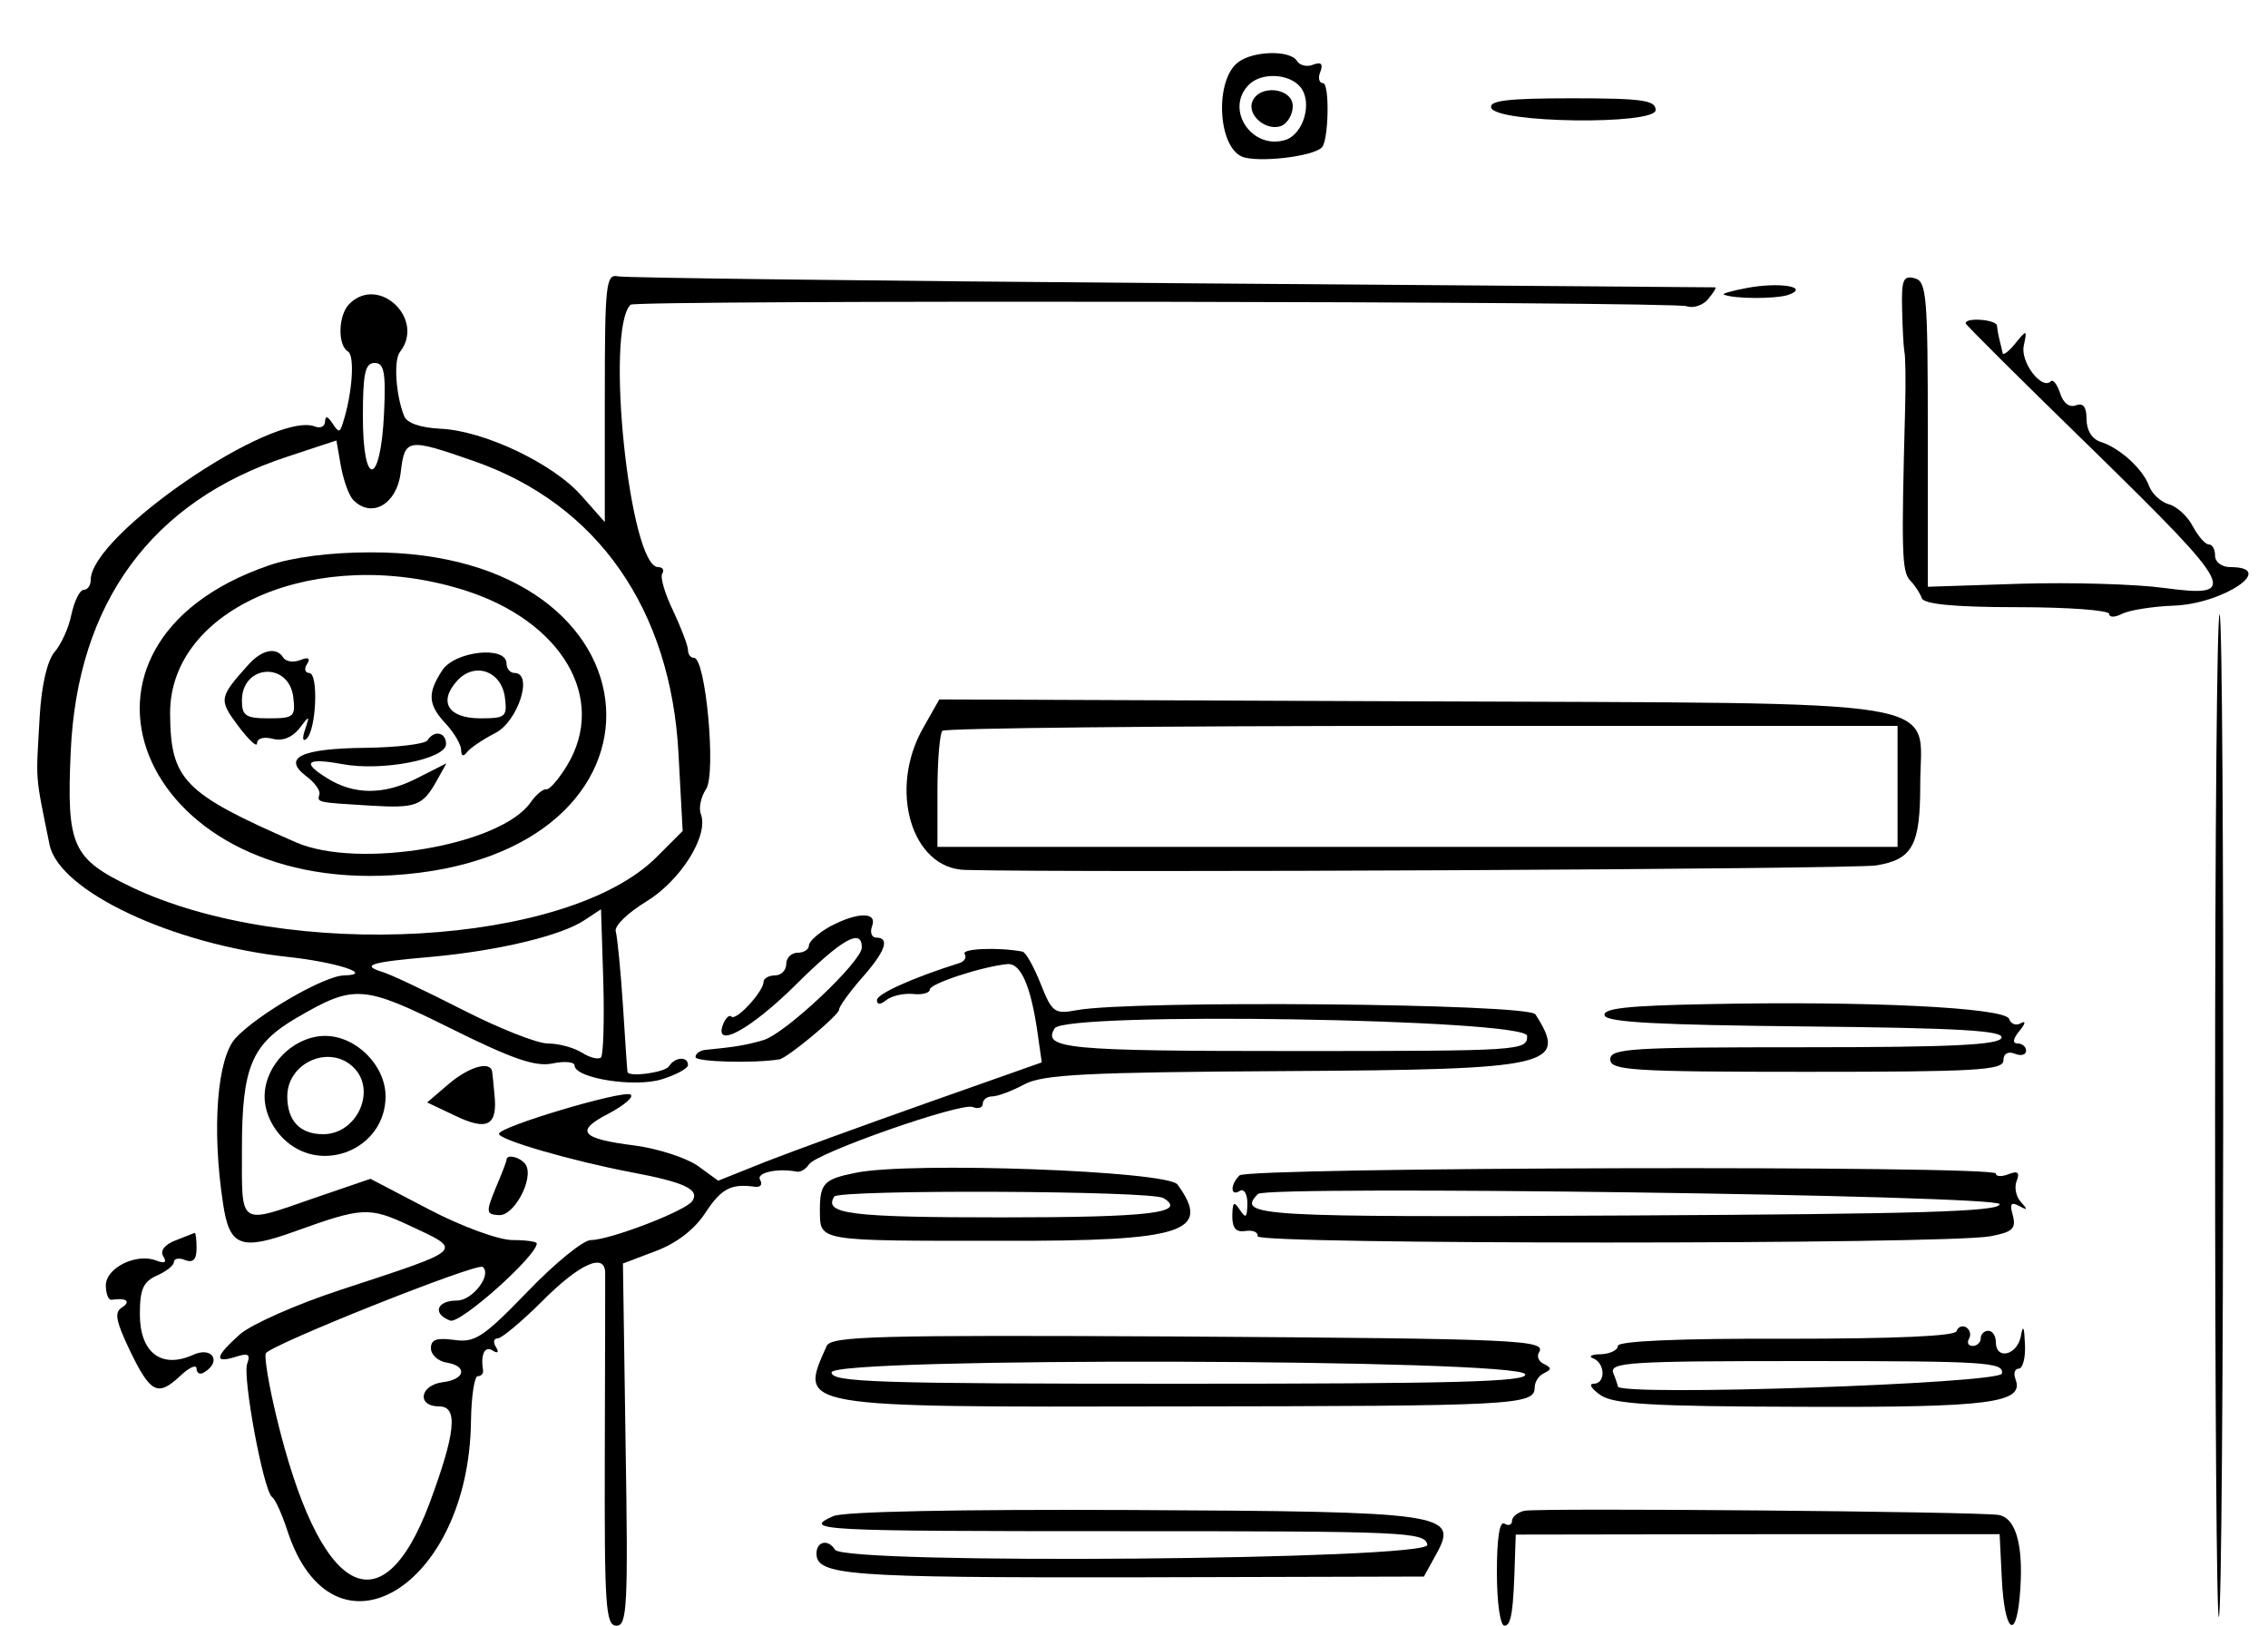 <?xml version="1.0" standalone="no"?>
<!DOCTYPE svg PUBLIC "-//W3C//DTD SVG 20010904//EN"
 "http://www.w3.org/TR/2001/REC-SVG-20010904/DTD/svg10.dtd">
<svg version="1.0" xmlns="http://www.w3.org/2000/svg"
 width="300pt" height="215pt" viewBox="0 0 300 215"
 preserveAspectRatio="xMidYMid meet">
<g transform="translate(0,215) scale(0.05,-0.05)"
fill="#000000" stroke="none">
<path d="M3275 4135 c-61 -47 -54 -220 10 -249 39 -17 187 -1 212 24 18 18 21
170 3 170 -10 0 -14 14 -7 30 8 21 2 27 -19 19 -16 -7 -36 -2 -43 10 -18 29
-116 27 -156 -4z m165 -65 c33 -40 9 -124 -39 -140 -89 -28 -162 81 -97 146
33 33 106 30 136 -6z"/>
<path d="M3313 4031 c-14 -36 37 -79 77 -64 16 7 30 30 30 52 0 49 -89 59
-107 12z"/>
<path d="M3945 4015 c13 -41 435 -46 435 -6 0 26 -36 31 -222 31 -168 0 -219
-6 -213 -25z"/>
<path d="M1600 3247 l0 -328 -61 69 c-75 86 -259 173 -374 178 -54 3 -89 15
-96 34 -22 55 -28 147 -11 169 68 87 -56 205 -134 127 -29 -29 -32 -109 -3
-126 18 -12 11 -112 -14 -189 -8 -26 -11 -26 -28 0 -12 18 -18 20 -19 5 0 -14
-12 -20 -27 -14 -111 42 -593 -287 -593 -406 0 -14 -8 -26 -18 -26 -11 0 -25
-29 -33 -65 -7 -36 -28 -81 -45 -100 -19 -23 -34 -86 -39 -170 -10 -179 -13
-146 26 -339 25 -123 325 -264 630 -297 130 -14 231 -47 149 -49 -52 -1 -227
-102 -286 -165 -50 -53 -64 -241 -34 -438 17 -115 47 -126 193 -73 175 63 194
64 299 15 145 -68 153 -61 -182 -171 -116 -38 -235 -91 -265 -117 -66 -59 -70
-78 -12 -60 34 11 40 7 31 -18 -13 -34 43 -337 66 -353 8 -5 26 -45 40 -88
120 -368 481 -152 486 290 1 65 9 118 18 118 9 0 15 7 14 15 -7 42 4 66 25 53
14 -9 18 -5 9 9 -8 13 -6 23 5 23 10 0 64 45 119 100 97 97 163 127 165 75 0
-14 0 -230 -1 -480 -1 -404 2 -455 31 -455 28 0 31 51 24 479 l-7 479 87 33
c56 21 103 58 131 101 42 64 68 78 131 69 15 -2 21 6 14 18 -12 19 45 32 97
22 10 -2 24 7 32 19 18 30 401 164 433 152 15 -6 27 -2 27 9 0 10 11 19 25 19
14 0 52 14 85 32 50 26 161 32 696 35 700 4 743 14 656 150 -18 29 -1070 38
-1214 11 -58 -11 -65 -6 -95 70 -18 45 -39 83 -48 85 -64 12 -162 8 -153 -6 6
-10 -1 -21 -16 -25 -121 -38 -216 -81 -216 -97 0 -13 9 -13 25 0 14 11 45 18
70 16 25 -3 45 3 45 12 0 15 136 60 205 67 36 3 63 -59 81 -190 l10 -70 -303
-107 c-167 -59 -359 -129 -428 -156 l-125 -50 -55 40 c-31 21 -105 45 -165 53
-144 18 -161 38 -69 85 41 22 67 44 57 50 -21 12 -348 -85 -348 -104 0 -16
194 -72 352 -102 138 -26 179 -45 160 -75 -15 -26 -219 -104 -269 -104 -20 0
-96 -62 -168 -137 -117 -121 -139 -135 -194 -127 -46 6 -61 1 -61 -22 0 -17
18 -34 41 -38 57 -9 50 -45 -10 -52 -61 -8 -69 -64 -9 -64 51 0 43 -71 -26
-257 -127 -337 -291 -244 -405 231 -19 79 -32 154 -28 166 7 21 559 241 574
229 25 -21 -27 -89 -68 -89 -54 0 -66 -35 -18 -53 26 -10 229 171 229 204 0 5
-29 9 -64 9 -36 0 -133 35 -221 81 l-155 81 -149 -51 c-202 -70 -191 -77 -191
130 0 216 25 277 145 347 153 89 175 87 407 -28 163 -81 224 -102 269 -93 33
7 59 4 59 -5 0 -34 158 -59 230 -37 39 12 70 29 70 38 0 24 -35 21 -50 -3 -10
-17 -109 -30 -110 -15 -1 3 -6 82 -12 175 -6 94 -15 182 -19 196 -5 14 31 49
80 79 91 55 167 175 145 232 -6 15 0 45 14 66 27 41 -1 347 -32 347 -9 0 -16
9 -16 21 0 11 -18 58 -39 103 -22 45 -35 89 -29 99 6 9 1 17 -11 17 -75 0
-141 626 -73 694 12 13 2761 9 2794 -4 17 -6 43 2 57 19 14 17 23 31 18 31 -4
0 -650 5 -1437 11 -786 6 -1446 14 -1465 18 -32 7 -35 -19 -35 -322z m-584
-40 c-9 -193 -56 -200 -56 -9 0 115 6 142 31 142 25 0 30 -24 25 -133z m-81
-230 c49 -49 115 -10 125 73 11 91 17 92 195 30 326 -114 520 -392 540 -774
l11 -204 -69 -69 c-235 -235 -974 -277 -1390 -79 -156 75 -171 108 -160 356
17 396 215 665 573 782 l130 43 12 -69 c7 -37 21 -77 33 -89z m655 -1474 c-7
-6 -29 -1 -51 13 -21 13 -61 24 -90 24 -28 0 -129 40 -225 89 -96 49 -191 94
-212 100 -58 18 -34 26 128 40 177 16 345 56 406 97 l44 29 6 -190 c3 -105 0
-195 -6 -202z m2450 57 c0 -39 -13 -40 -619 -40 -598 0 -664 6 -631 60 28 45
1250 25 1250 -20z"/>
<path d="M710 2804 c-606 -209 -345 -860 329 -819 790 48 734 857 -59 854
-108 0 -207 -13 -270 -35z m515 -64 c261 -81 383 -287 275 -465 -22 -36 -46
-64 -55 -63 -8 2 -27 -14 -41 -34 -79 -114 -456 -178 -621 -106 -298 130 -332
165 -333 342 0 280 392 445 775 326z"/>
<path d="M659 2544 c-80 -89 -81 -94 -29 -164 28 -37 50 -58 50 -46 0 13 18
18 41 12 26 -7 51 3 70 26 28 37 29 37 16 -2 -8 -23 -6 -33 4 -24 26 24 32
174 7 174 -11 0 -14 11 -6 23 10 16 4 20 -18 11 -18 -7 -38 -4 -45 7 -17 28
-55 21 -90 -17z m117 -89 c6 -51 1 -55 -65 -55 -61 0 -71 7 -71 47 0 96 125
104 136 8z"/>
<path d="M1170 2527 c-40 -61 -38 -91 10 -142 22 -24 40 -55 40 -69 0 -16 6
-18 15 -6 8 11 42 34 75 51 60 30 102 159 51 159 -11 0 -21 11 -21 25 0 48
-137 33 -170 -18z m166 -74 c6 -49 1 -53 -65 -53 -85 0 -112 43 -62 99 47 52
119 26 127 -46z"/>
<path d="M1131 2342 c-6 -10 -80 -19 -165 -20 -170 -2 -220 -26 -156 -75 22
-16 38 -38 35 -48 -6 -22 -9 -21 136 -30 120 -7 137 -1 175 67 l25 45 -79 -40
c-86 -44 -166 -44 -237 1 -68 42 -54 54 40 37 105 -20 275 13 275 53 0 31 -31
38 -49 10z"/>
<path d="M5032 3482 c1 -51 4 -101 6 -112 3 -11 4 -78 2 -150 -10 -379 -9
-431 13 -455 13 -13 27 -35 31 -47 5 -16 86 -24 252 -24 134 0 244 -8 244 -18
0 -10 16 -9 35 1 19 9 80 19 134 21 132 4 277 102 151 102 -22 0 -40 13 -40
30 0 17 -7 30 -17 30 -9 0 -28 22 -42 48 -14 27 -43 53 -63 58 -21 6 -44 27
-52 47 -16 46 -78 102 -128 118 -23 7 -38 30 -38 60 0 33 -9 44 -28 37 -17 -7
-34 6 -42 32 -8 24 -19 38 -25 31 -24 -23 -81 52 -71 95 9 43 8 43 -23 5 -17
-21 -32 -32 -33 -25 -2 8 -5 23 -8 34 -3 11 -6 28 -7 39 -3 16 -83 22 -83 6 0
-4 152 -155 339 -337 375 -367 387 -390 185 -363 -74 10 -244 15 -379 11
l-245 -8 0 404 c0 367 -3 404 -35 412 -30 8 -35 -4 -33 -82z"/>
<path d="M4620 3538 c-38 -7 -65 -15 -60 -17 27 -12 138 -12 171 -1 59 21 -24
35 -111 18z"/>
<path d="M5860 1350 c0 -735 4 -1332 10 -1327 14 14 16 2638 2 2652 -7 6 -12
-590 -12 -1325z"/>
<path d="M2443 2376 c-94 -163 -32 -374 111 -377 312 -8 2352 2 2410 12 96 16
116 53 116 214 0 232 116 214 -1343 220 l-1252 5 -42 -74z m2577 -156 l0 -160
-1270 0 -1270 0 0 147 c0 80 6 152 13 160 8 7 579 13 1270 13 l1257 0 0 -160z"/>
<path d="M2195 1849 c-30 -17 -55 -39 -55 -50 0 -10 -13 -19 -30 -19 -16 0
-30 -13 -30 -30 0 -16 -13 -30 -30 -30 -16 0 -30 -8 -30 -17 0 -25 -72 -104
-85 -92 -5 6 -15 -3 -22 -20 -26 -68 73 -14 193 105 122 121 174 150 174 98 0
-37 -201 -227 -260 -245 -45 -13 -71 -18 -155 -26 -14 -2 -25 -10 -25 -19 0
-13 155 -17 222 -6 22 4 160 119 158 132 -1 6 25 43 59 82 64 72 76 108 39
108 -12 0 -17 14 -11 30 15 39 -39 38 -112 -1z"/>
<path d="M4514 1644 c-207 -4 -275 -11 -269 -30 6 -18 141 -25 533 -29 406 -4
523 -11 517 -30 -6 -19 -133 -25 -522 -25 -459 0 -513 -3 -513 -32 0 -29 54
-33 520 -33 445 0 520 4 520 30 0 18 12 25 30 18 17 -7 30 -3 30 8 0 10 -10
19 -22 19 -15 0 -13 12 5 34 15 18 17 27 4 20 -13 -8 -27 -3 -32 11 -10 30
-378 48 -801 39z"/>
<path d="M749 1511 c-31 -31 -49 -72 -49 -111 0 -39 18 -80 49 -111 99 -99
271 -29 271 111 0 82 -78 160 -160 160 -39 0 -80 -18 -111 -49z m187 -35 c61
-61 8 -176 -81 -176 -61 0 -95 35 -95 100 0 90 113 139 176 76z"/>
<path d="M1186 1432 l-56 -48 76 -36 c84 -40 111 -25 102 58 -2 24 -5 51 -6
59 -4 30 -61 14 -116 -33z"/>
<path d="M1340 1232 c0 -4 -13 -38 -29 -75 -26 -64 -25 -69 9 -71 40 -3 93 97
71 133 -13 20 -51 30 -51 13z"/>
<path d="M2264 1198 c-85 -17 -95 -28 -95 -100 1 -82 -11 -80 484 -80 478 -1
554 23 462 149 -26 36 -706 61 -851 31z m814 -67 c64 -39 -35 -51 -428 -51
-401 0 -472 9 -443 55 12 19 840 16 871 -4z"/>
<path d="M3279 1191 c-25 -25 -24 -57 1 -41 11 7 20 -8 20 -34 -1 -37 -4 -40
-20 -16 -16 24 -19 21 -20 -16 0 -33 10 -44 35 -40 19 3 34 -3 32 -14 -4 -22
1819 -22 1938 0 59 11 69 20 60 55 -9 31 -5 37 17 25 22 -12 23 -10 5 10 -13
13 -19 39 -12 56 9 23 3 28 -22 18 -18 -7 -33 -6 -33 2 0 22 -1979 17 -2001
-5z m2011 -76 c0 -20 -216 -26 -985 -30 -981 -5 -1035 -2 -977 57 24 23 1962
-3 1962 -27z"/>
<path d="M464 1019 c-29 -11 -41 -28 -32 -42 10 -16 4 -20 -19 -11 -52 20
-133 -19 -133 -66 0 -22 7 -39 15 -38 38 6 53 -4 28 -20 -21 -13 -17 -35 20
-113 55 -114 74 -124 133 -69 24 23 44 32 44 20 0 -12 9 -17 20 -10 48 29 21
70 -30 46 -83 -37 -140 6 -140 108 0 66 9 86 45 102 25 11 45 27 45 36 0 9 14
12 30 5 21 -8 30 2 30 31 0 23 -2 41 -5 41 -3 -1 -26 -10 -51 -20z"/>
<path d="M5176 779 c-4 -13 -159 -20 -451 -20 -283 1 -445 -6 -445 -19 0 -11
-20 -21 -45 -22 -25 0 -34 -6 -20 -11 32 -13 33 -67 1 -67 -14 0 -6 -13 18
-30 35 -24 132 -30 533 -31 499 -2 589 10 565 73 -6 15 -2 28 9 28 10 0 18 29
16 65 -2 47 -5 53 -11 20 -10 -50 -66 -63 -66 -15 0 17 -9 30 -20 30 -11 0
-20 -9 -20 -20 0 -11 -10 -20 -21 -20 -12 0 -16 8 -10 19 6 10 3 23 -7 30 -10
6 -22 2 -26 -10z m120 -112 c-5 -27 -1016 -61 -1016 -34 0 2 -5 18 -12 35 -11
29 42 32 511 32 474 0 523 -3 517 -33z"/>
<path d="M2187 740 c-73 -164 -89 -162 920 -160 901 1 953 3 953 50 0 15 11
32 25 38 20 10 20 14 0 24 -14 6 -20 20 -14 30 22 34 -42 37 -956 43 -797 4
-916 1 -928 -25z m1848 -75 c7 -20 -185 -25 -913 -25 -809 0 -922 4 -922 30 0
41 1821 36 1835 -5z"/>
<path d="M2205 290 c-86 -38 -40 -40 760 -40 755 0 805 -2 811 -36 8 -40
-1542 -53 -1567 -13 -18 29 -49 22 -49 -10 0 -58 82 -64 838 -63 l769 2 33 60
c59 107 26 112 -809 116 -453 2 -758 -4 -786 -16z"/>
<path d="M4033 304 c-18 -4 -33 -16 -33 -27 0 -10 -9 -14 -20 -7 -13 8 -20
-40 -20 -129 0 -81 9 -141 20 -141 18 0 24 36 28 186 l2 55 640 1 640 0 6
-121 c7 -134 36 -163 47 -46 12 132 -8 210 -56 218 -60 9 -1212 19 -1254 11z"/>
</g>
</svg>
